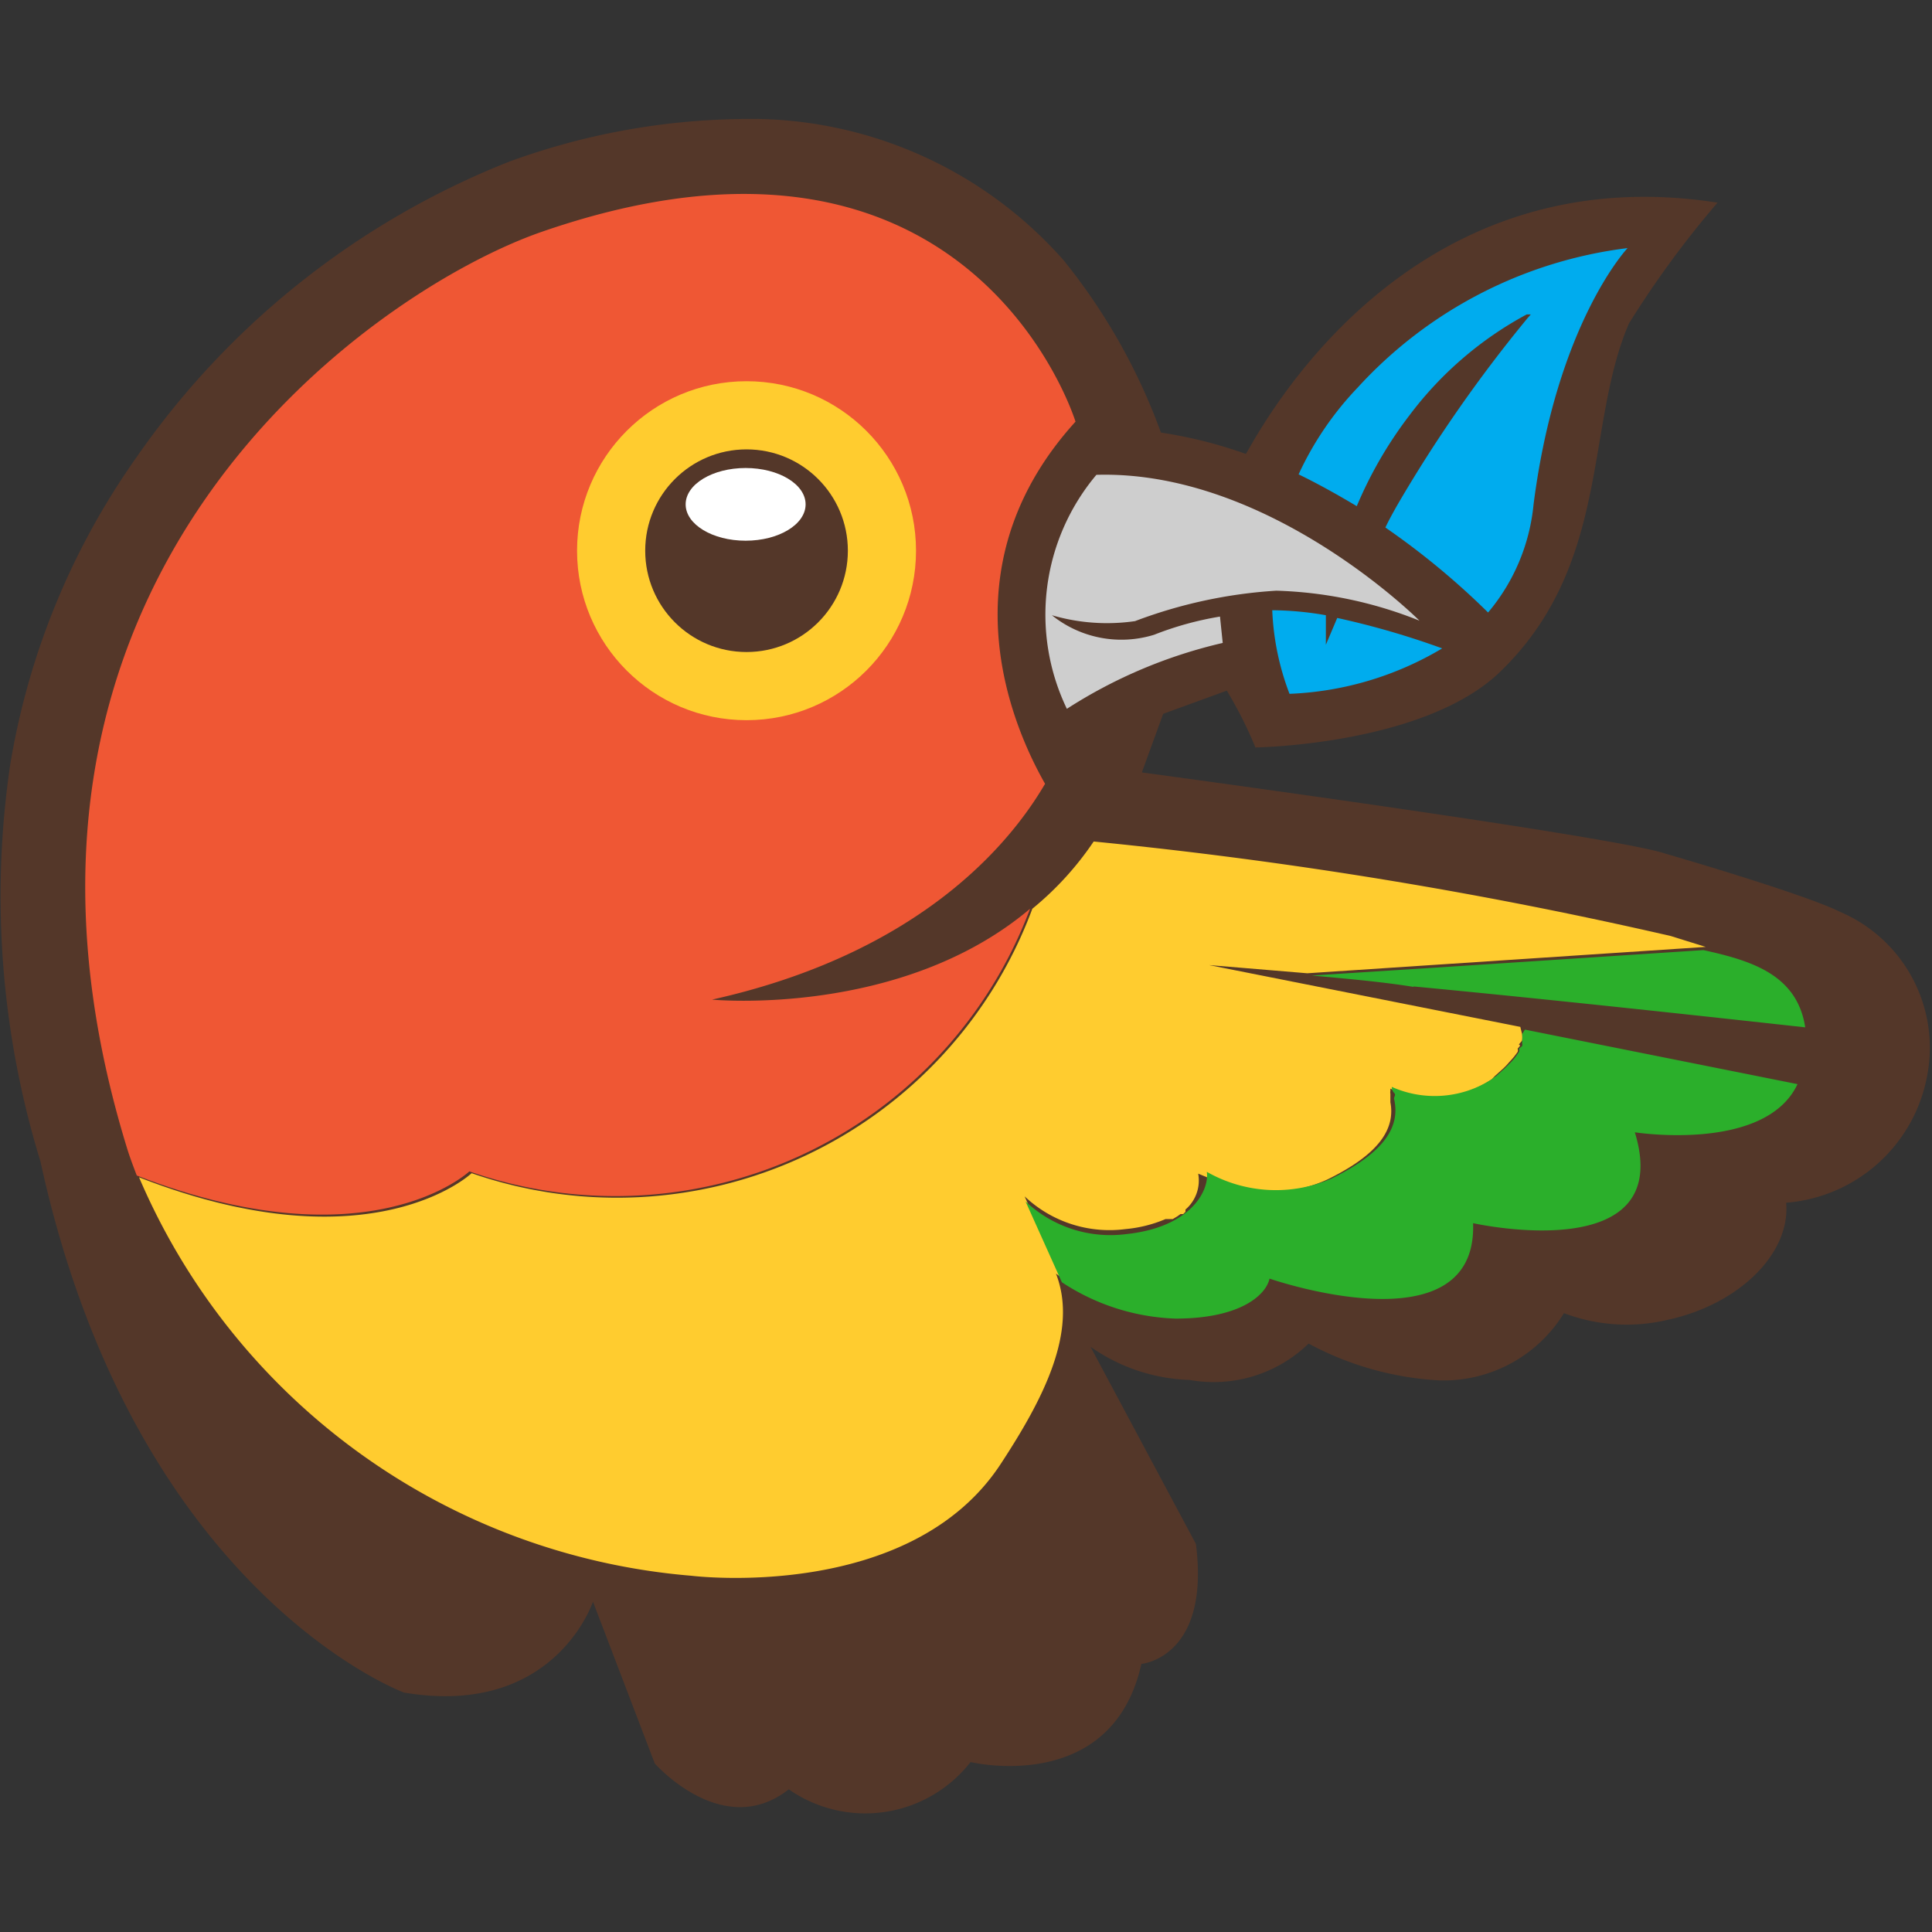 <svg id="Layer_1" data-name="Layer 1" xmlns="http://www.w3.org/2000/svg" viewBox="0 0 42.52 42.52"><rect x="0" y="0" width="42.52" height="42.52" fill="#333333" stroke="none"/><defs><style>.cls-1{fill:#543729;}.cls-2{fill:#ef5734;}.cls-3{fill:#ffcc2f;}.cls-4{fill:#2baf2b;}.cls-5{fill:none;}.cls-6{fill:#cecece;}.cls-7{fill:#00acee;}.cls-8{fill:#fff;}</style></defs><title>Artboard 19</title><path class="cls-1" d="M40.5,20.07c-.77-.39-3.83-1.28-3.84-1.28C35.59,18.41,25.13,17,25.13,17l.47-1.29L27,15.2a9.15,9.15,0,0,1,.63,1.25S31.32,16.4,33,14.8c2.46-2.36,1.88-5.43,2.85-7.68A21.53,21.53,0,0,1,37.8,4.46c-6.86-1.07-10,4.89-10.38,5.53a10,10,0,0,0-1.87-.47,13.21,13.21,0,0,0-2.14-3.79,9.19,9.19,0,0,0-7.15-3.11,15.41,15.41,0,0,0-5.06.94A18.08,18.08,0,0,0,3,10.07,16.3,16.3,0,0,0,.22,16.86a19.86,19.86,0,0,0,.67,8.7c2.07,9.5,8,11.69,8,11.69,3.32.56,4.16-2,4.16-2l1.36,3.56s1.5,1.71,2.95.57a2.94,2.94,0,0,0,4-.6s3.11.75,3.76-2.16c0,0,1.52-.13,1.2-2.64L24,29.64a4,4,0,0,0,2.18.73,3,3,0,0,0,2.62-.8h0a6.84,6.84,0,0,0,2.88.81,3.11,3.11,0,0,0,2.74-1.48,3.89,3.89,0,0,0,2.27.15c1.59-.34,2.72-1.47,2.62-2.58h0a3.43,3.43,0,0,0,3.11-2.83A3.25,3.25,0,0,0,40.5,20.07Z"/><path class="cls-2" d="M15.67,22s4.16.4,7-2a9.75,9.75,0,0,1-12.34,5.78s-2.2,2.08-7.32.09c-.08-.21-.16-.42-.22-.62C-1.06,12.7,8.27,6.38,11.9,5.11c9.49-3.3,11.77,4.17,11.77,4.17C21,12.22,22,15.49,23,17.25,22.42,18.24,20.56,20.91,15.67,22Z"/><path class="cls-3" d="M33.5,22.76a.71.71,0,0,1,0,.14s0,0-.05.06,0,0,0,.06h0s0,0,0,0,0,0-.05.06h0a.09.09,0,0,1,0,.07,1.57,1.57,0,0,1-.17.21l-.08.09-.06.06-.2.18s-.05.06-.07.07a2.31,2.31,0,0,1-2.22.2h0v0s0,0,0,.05h0a.14.14,0,0,0,0,.06s0,0,0,.06h0s0,.05,0,.07,0,0,0,.06a1,1,0,0,1,0,.39c-.09.44-.49.87-1.39,1.31a2.9,2.9,0,0,1-2.23.08l-.1,0-.51-.21h0a.84.84,0,0,1-.28.79s0,0,0,.05,0,0,0,0l-.05.05-.06,0-.07.05-.1.06-.08,0-.08,0a2.9,2.9,0,0,1-.88.22,2.72,2.72,0,0,1-2.22-.72l.8,1.78-.11-.08c.5,1.28-.3,2.79-1.21,4.18-2,3.07-6.81,2.47-6.81,2.47A14.52,14.52,0,0,1,3.06,25.91c5.12,2,7.32-.09,7.32-.09A9.75,9.75,0,0,0,22.72,20a6.86,6.86,0,0,0,1.35-1.48,100.91,100.91,0,0,1,12.7,2.08l.77.24-8.77.58-2.16-.18,6.85,1.36v0h0v0S33.49,22.73,33.5,22.76Z"/><path class="cls-4" d="M33.5,22.76a.71.71,0,0,1,0,.14s0,0,0,.06a.14.14,0,0,1,0,.06h0s0,0,0,0,0,0-.07.06h0a.09.09,0,0,1,0,.07,1.46,1.46,0,0,1-.16.21l-.09.09-.06.06-.2.18a.18.18,0,0,0-.07.05,2.32,2.32,0,0,1-2.22.18s0,.08.05.13,0,.08,0,.13c.14.6-.18,1.17-1.38,1.76a3.07,3.07,0,0,1-2.74-.15c.06.41-.35,1.22-1.77,1.37a2.72,2.72,0,0,1-2.22-.72l.8,1.78a4.83,4.83,0,0,0,2.5.8c1.46,0,2-.54,2.07-.88,0,0,4.58,1.59,4.48-1.22,0,0,4.48,1,3.56-2,0,0,2.87.45,3.58-1.06l-6-1.2Zm-2.39-1.05c2.86.27,6.44.66,8.62.9-.18-1.17-1.2-1.47-2.24-1.7h0l-5.81.38-2.81.18c.9.08,1.63.15,2.24.25Z"/><line class="cls-5" x1="22.5" y1="26.48" x2="22.5" y2="26.48"/><path class="cls-6" d="M26.85,13.57a7.07,7.07,0,0,0-1.45.4,2.44,2.44,0,0,1-2.25-.43,4.31,4.31,0,0,0,1.83.13A10.6,10.6,0,0,1,28.09,13a9.15,9.15,0,0,1,3.15.66s-3.31-3.32-7.11-3.21a4.78,4.78,0,0,0-.65,5.15,10.83,10.83,0,0,1,3.43-1.45Z"/><path class="cls-7" d="M29.88,8.53a7,7,0,0,0-1.3,1.91c.29.14.73.37,1.28.7a9.07,9.07,0,0,1,1.16-2A7.92,7.92,0,0,1,33.6,6.92l.09,0L33.62,7a31,31,0,0,0-2.87,4.12c-.09.16-.18.32-.26.49a16.8,16.8,0,0,1,2.26,1.87,4.33,4.33,0,0,0,1-2.37c.51-4,2.07-5.65,2.07-5.65A9.65,9.65,0,0,0,29.88,8.53Zm-.7,5.66v-.1c0-.07,0-.17,0-.29l0-.26A7.1,7.1,0,0,0,28,13.43a5.78,5.78,0,0,0,.38,1.84,7.1,7.1,0,0,0,3.36-1,18,18,0,0,0-2.31-.67Z"/><circle class="cls-3" cx="16.43" cy="12.12" r="3.73"/><circle class="cls-1" cx="16.43" cy="12.12" r="2.23"/><ellipse class="cls-8" cx="16.41" cy="11.1" rx="1.32" ry="0.8"/></svg>